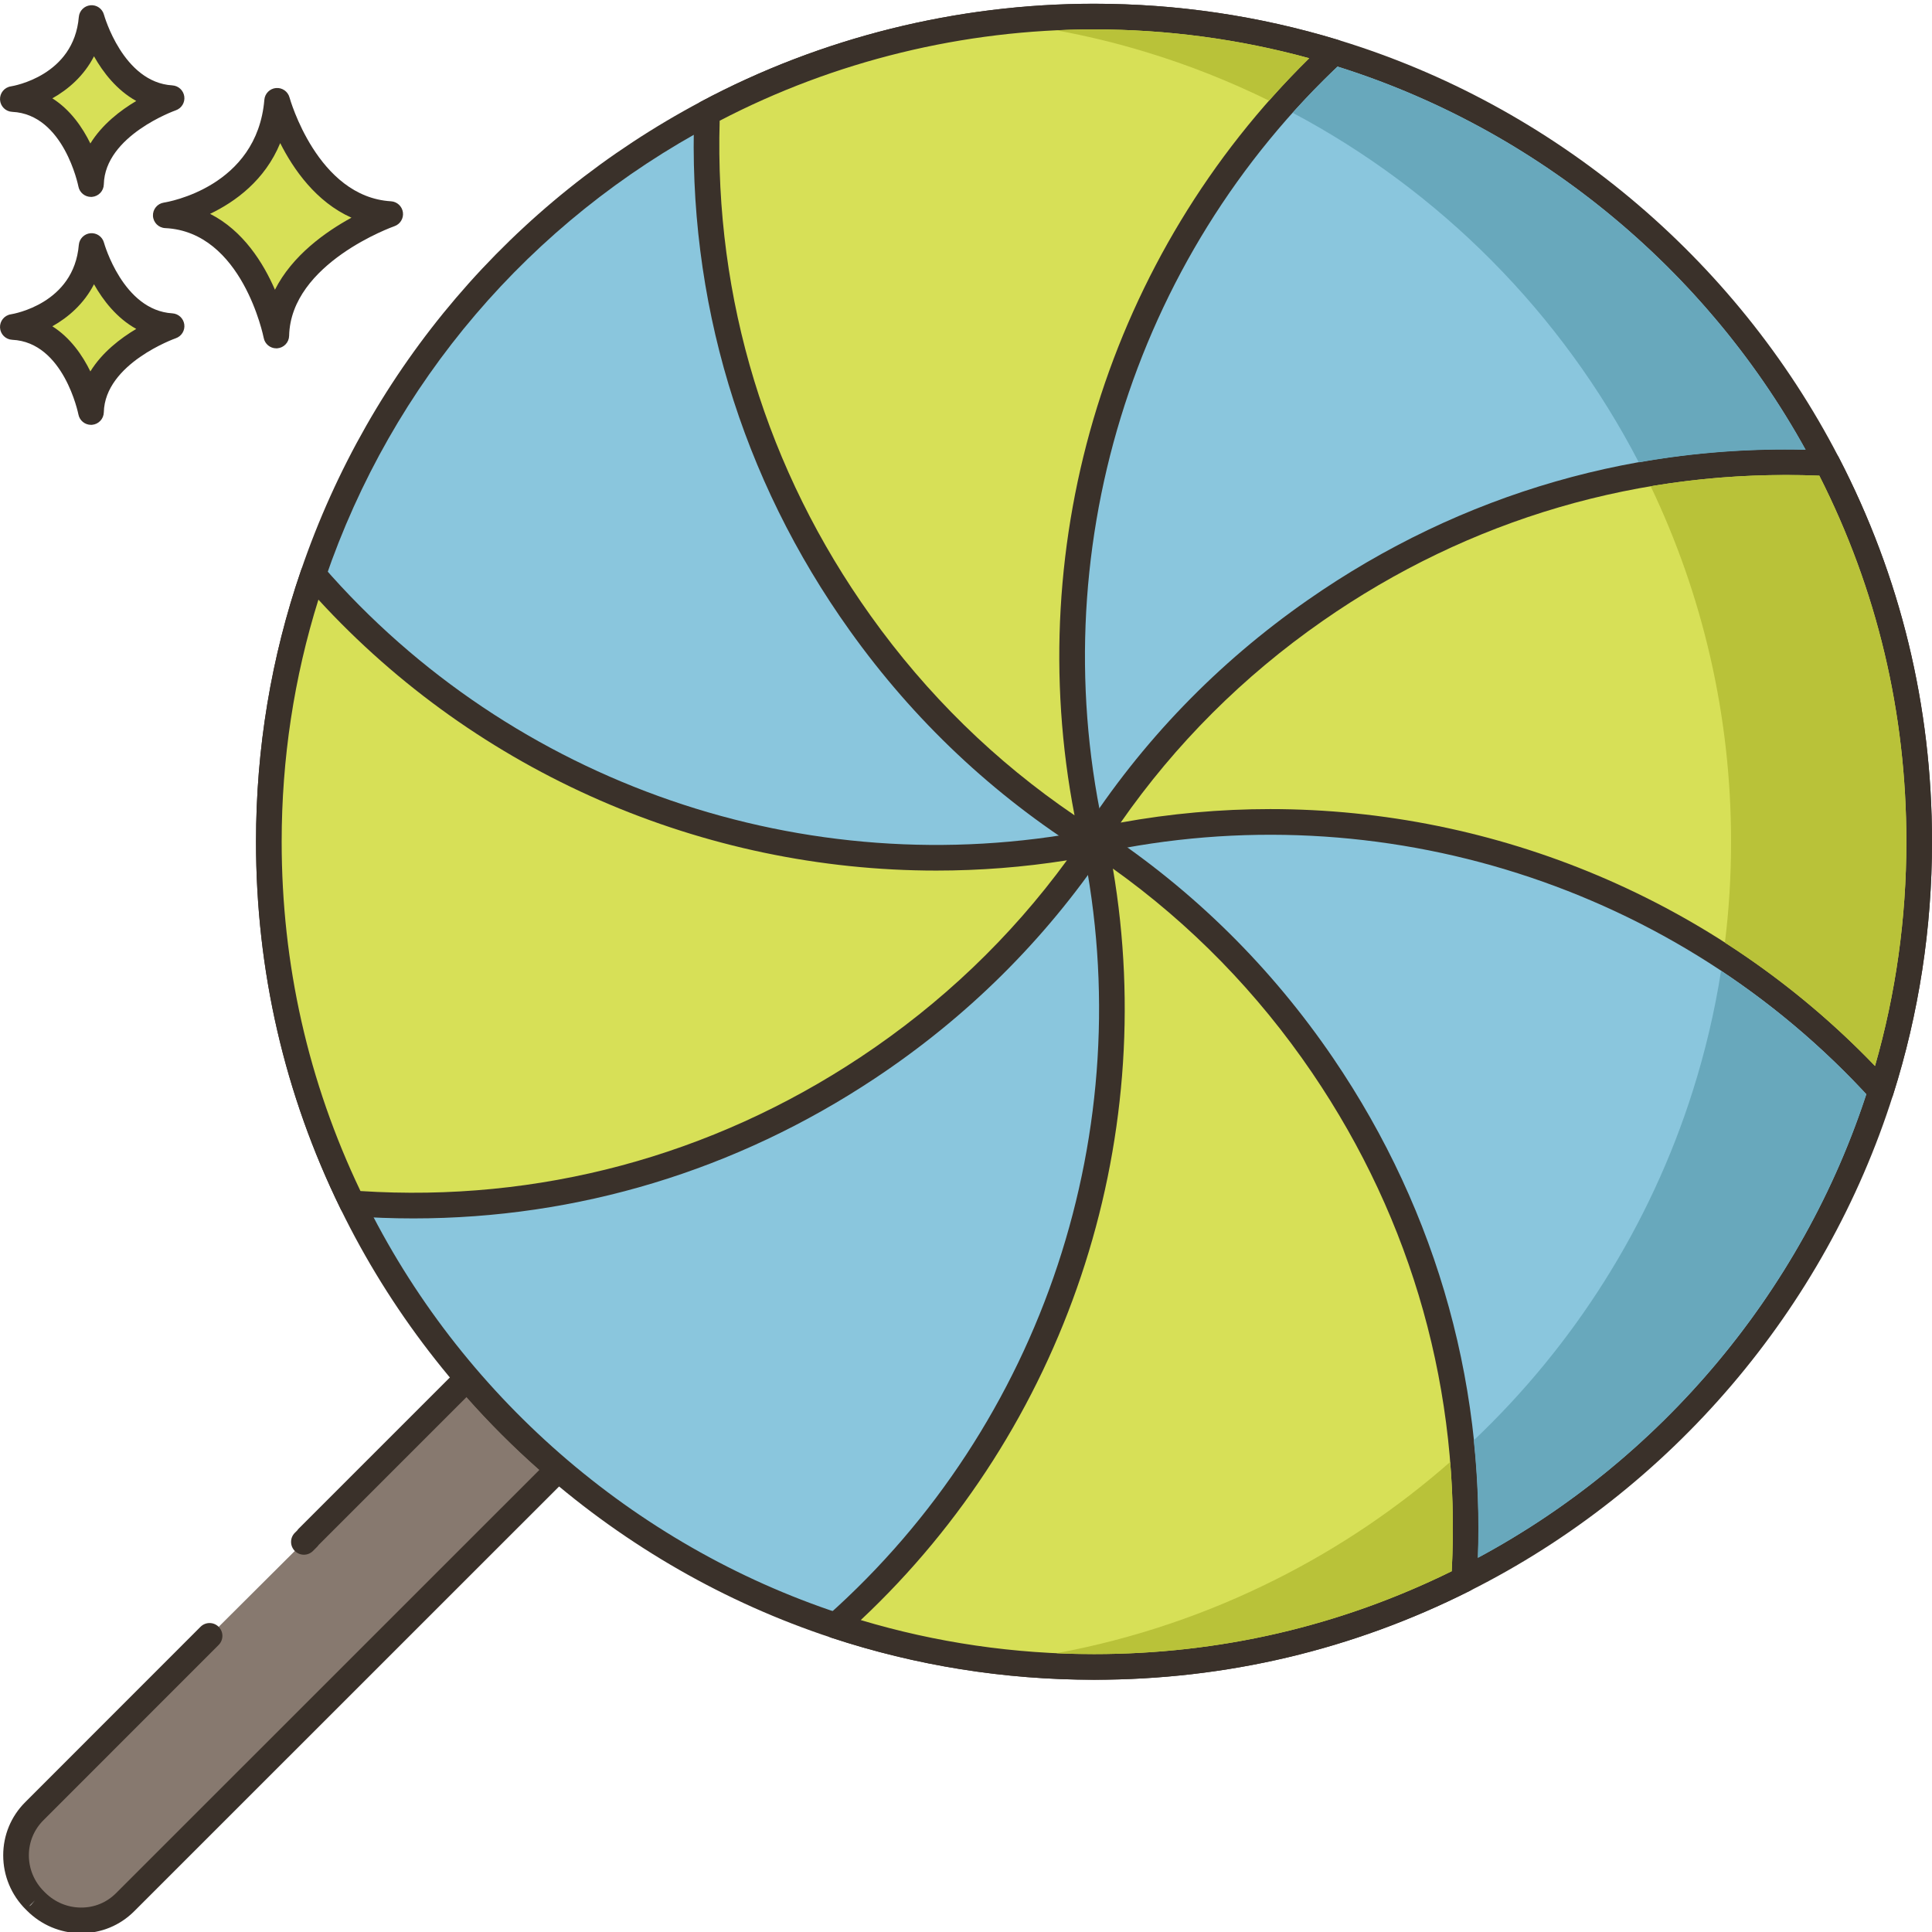 <svg height="451pt" viewBox="0 0 451.876 451" width="451pt" xmlns="http://www.w3.org/2000/svg"><path d="m64.82 23.141c-1.949 23.129-26.051 26.781-26.051 26.781 20.695.973 25.852 28.117 25.852 28.117.441-19.355 26.641-28.406 26.641-28.406-19.625-1.176-26.441-26.492-26.441-26.492zm0 0" fill="#d7e057"/><path d="m91.445 46.641c-17.211-1.031-23.668-24.051-23.73-24.285-.379-1.406-1.73-2.336-3.164-2.203-1.449.133-2.598 1.285-2.719 2.734-1.719 20.43-22.625 23.926-23.508 24.062-1.527.234-2.625 1.582-2.547 3.121.082 1.543 1.316 2.773 2.855 2.844 18.055.852 22.996 25.438 23.047 25.688.273 1.422 1.516 2.434 2.941 2.434.086 0 .168-.004.254-.008 1.527-.129 2.715-1.387 2.75-2.922.391-17.016 24.383-25.555 24.625-25.637 1.352-.469 2.184-1.828 1.988-3.246-.199-1.414-1.367-2.496-2.793-2.582zm-27.137 20.691c-2.711-6.262-7.418-13.816-15.172-17.754 5.863-2.809 12.816-7.824 16.402-16.547 3.102 6.145 8.402 13.762 16.668 17.445-6.012 3.281-13.844 8.812-17.898 16.855zm0 0" fill="#3a312a"/><path d="m21.422 57.102c-1.379 16.359-18.422 18.941-18.422 18.941 14.633.691 18.281 19.891 18.281 19.891.312-13.691 18.844-20.09 18.844-20.09-13.883-.832-18.703-18.742-18.703-18.742zm0 0" fill="#d7e057"/><path d="m40.305 72.848c-11.531-.691-15.945-16.375-15.988-16.531-.379-1.406-1.707-2.328-3.164-2.203-1.449.129-2.598 1.285-2.719 2.734-1.156 13.742-15.293 16.133-15.883 16.227-1.527.23-2.625 1.582-2.547 3.121.082 1.539 1.312 2.77 2.855 2.84 12.07.57 15.445 17.289 15.477 17.453.27 1.426 1.52 2.441 2.945 2.441.082 0 .164-.004.25-.008 1.527-.129 2.715-1.387 2.75-2.922.262-11.422 16.664-17.27 16.828-17.324 1.352-.465 2.188-1.824 1.992-3.242-.199-1.418-1.367-2.5-2.797-2.586zm-19.168 13.59c-1.848-3.773-4.68-7.895-8.895-10.559 3.711-2.082 7.395-5.262 9.742-9.836 2.113 3.75 5.309 7.91 9.883 10.449-3.699 2.203-7.98 5.477-10.73 9.945zm0 0" fill="#3a312a"/><path d="m21.422 3.789c-1.379 16.355-18.422 18.941-18.422 18.941 14.633.688 18.281 19.887 18.281 19.887.312-13.688 18.844-20.09 18.844-20.09-13.883-.832-18.703-18.738-18.703-18.738zm0 0" fill="#d7e057"/><path d="m40.305 19.531c-11.531-.688-15.941-16.371-15.988-16.527-.379-1.406-1.707-2.348-3.164-2.207-1.449.133-2.598 1.289-2.719 2.738-1.156 13.742-15.293 16.133-15.883 16.227-1.527.23-2.625 1.582-2.547 3.121.082 1.543 1.312 2.77 2.855 2.84 12.07.57 15.445 17.293 15.477 17.457.27 1.422 1.52 2.438 2.945 2.438.082 0 .164-.004.25-.008 1.527-.129 2.715-1.387 2.75-2.922.262-11.418 16.664-17.27 16.828-17.324 1.352-.469 2.188-1.828 1.992-3.246-.199-1.418-1.367-2.5-2.797-2.586zm-19.168 13.59c-1.848-3.77-4.68-7.895-8.895-10.559 3.711-2.082 7.395-5.258 9.742-9.832 2.113 3.746 5.309 7.906 9.883 10.449-3.699 2.195-7.98 5.477-10.73 9.941zm0 0" fill="#3a312a"/><path d="m109.277 321.922-37.277 37.277.039.039-.957.961-22.062 21.98-41 41.02c-5.781 5.781-5.641 15.102.137 20.859l.121.121c.039.039.102.082.141.141 5.781 5.781 15.082 5.918 20.859.141l101.281-101.262c-7.66-6.52-14.781-13.641-21.281-21.277zm0 0" fill="#87796f"/><path d="m132.504 340.914c-7.516-6.391-14.559-13.438-20.941-20.938-.543-.637-1.328-1.023-2.164-1.055-.852-.062-1.648.285-2.242.875l-37.281 37.281c-.133.133-.25.277-.352.434l-.566.562c-1.172 1.176-1.172 3.07 0 4.242s3.07 1.172 4.242 0l.957-.957c.141-.137.262-.285.363-.441l34.598-34.598c5.305 6.016 11.016 11.727 17.039 17.039l-99 98.98c-2.211 2.207-5.074 3.414-8.281 3.383-3.105-.027-6.039-1.258-8.277-3.465-.113-.125-.227-.238-.324-.324-2.27-2.262-3.52-5.254-3.523-8.426 0-3.094 1.199-6 3.387-8.188l41-41.02c1.172-1.172 1.172-3.074 0-4.242-1.172-1.172-3.07-1.172-4.242 0l-41 41.02c-3.324 3.32-5.148 7.734-5.145 12.438.004 4.773 1.883 9.273 5.289 12.668l.016-.016c.043.051.082.105.129.152v.004c.012.02.031.035.055.055.02.02.039.039.059.059 3.363 3.363 7.809 5.242 12.523 5.285h.164c4.691 0 9.09-1.82 12.414-5.145l101.281-101.258c.59-.594.91-1.402.875-2.242-.031-.836-.414-1.621-1.051-2.164zm-125.289 104.223-.426.293 1.367-1.375zm0 0" fill="#3a312a"/><path d="m427.398 107.902c-23.68-45.82-65.188-80.922-115.352-96.152-17.773-5.402-36.625-8.309-56.168-8.309-32.699 0-63.508 8.133-90.496 22.516-42.926 22.801-76.211 61.363-92.137 107.98-6.734 19.594-10.367 40.621-10.367 62.504 0 30.34 6.992 59.039 19.488 84.574 22.66 46.441 63.406 82.41 113.082 98.766 19.008 6.266 39.328 9.66 60.43 9.66 31.121 0 60.531-7.375 86.562-20.477 46.129-23.16 81.684-64.305 97.469-114.227 5.836-18.398 8.969-37.973 8.969-58.297 0-31.922-7.754-62.02-21.48-88.539zm0 0" fill="#8ac6dd"/><path d="m430.062 106.527c-24.184-46.797-66.879-82.387-117.145-97.648-18.43-5.598-37.625-8.438-57.039-8.438-32.055 0-63.836 7.906-91.902 22.867-44.199 23.477-77.43 62.418-93.566 109.652-6.988 20.332-10.531 41.691-10.531 63.477 0 30.156 6.66 59.055 19.793 85.891 23.082 47.309 64.941 83.867 114.84 100.301 19.742 6.508 40.387 9.809 61.363 9.809 30.918 0 60.496-6.996 87.91-20.797 47.066-23.625 83.145-65.91 98.984-116 6.043-19.062 9.105-38.98 9.105-59.203.004-31.699-7.336-61.949-21.812-89.91zm6.988 147.309c-15.355 48.551-50.328 89.539-95.957 112.449-26.57 13.375-55.242 20.156-85.215 20.156-20.336 0-40.352-3.203-59.488-9.508-48.371-15.93-88.949-51.371-111.328-97.238-12.727-26.008-19.184-54.02-19.184-83.254 0-21.125 3.434-41.824 10.211-61.535 15.641-45.793 47.855-83.543 90.707-106.301 27.207-14.5 58.012-22.164 89.082-22.164 18.828 0 37.434 2.75 55.301 8.18 48.719 14.793 90.109 49.297 113.555 94.66 14.031 27.105 21.145 56.43 21.145 87.16 0 19.605-2.973 38.918-8.828 57.395zm0 0" fill="#3a312a"/><path d="m312.047 11.75c-17.773-5.402-36.625-8.309-56.168-8.309-32.699 0-63.508 8.133-90.496 22.516-1.574 41.215 9.988 83.227 35.816 119.367 15.094 21.152 33.699 38.34 54.453 51.34h.02c.035.02.07.051.105.07 0-.035-.02-.07-.02-.105-.035-.102-.051-.207-.07-.309-.016-.035-.016-.07-.035-.105-15.164-65.898 5.195-136.777 56.395-184.465zm0 0" fill="#d7e057"/><path d="m314.969 11.07c-.238-1.043-1.023-1.879-2.047-2.195-18.434-5.598-37.625-8.438-57.043-8.438-32.055 0-63.832 7.91-91.902 22.871-.941.504-1.547 1.469-1.586 2.535-1.672 43.668 10.906 85.59 36.371 121.219 14.98 20.996 33.586 38.539 55.305 52.141.051.031.105.062.156.094.055.031.105.062.152.086.438.234.922.348 1.402.348.535 0 1.074-.141 1.547-.43.902-.539 1.453-1.516 1.453-2.57 0-.113-.008-.238-.023-.367-.012-.184-.039-.344-.105-.551-.023-.141-.059-.281-.102-.418-15.117-65.938 6.16-135.457 55.547-181.453.785-.73 1.117-1.824.875-2.871zm-63.645 179.188c-18.523-12.582-34.543-28.258-47.688-46.68-24.344-34.07-36.539-74.07-35.312-115.777 26.824-13.98 57.059-21.363 87.555-21.363 17.086 0 33.996 2.27 50.332 6.746-46.672 45.891-67.355 112.727-54.887 177.074zm0 0" fill="#3a312a"/><path d="m427.398 107.902c-41.195-2.043-83.344 9.035-119.781 34.445-21.328 14.852-38.723 33.27-51.965 53.867-.016.035-.031.086-.066.121.031 0 .066-.016.102-.016.105-.035.227-.051.332-.07.031-.02.07-.02.102-.035 66.055-14.402 136.727 6.789 183.793 58.523 5.836-18.398 8.965-37.977 8.965-58.297 0-31.922-7.754-62.02-21.48-88.539zm0 0" fill="#d7e057"/><path d="m430.059 106.523c-.488-.949-1.449-1.562-2.516-1.617-43.676-2.188-85.727 9.934-121.645 34.98-21.148 14.73-38.906 33.137-52.77 54.707-.039.055-.074.121-.109.188-.5.816-.582 1.84-.195 2.742.547 1.262 1.844 2.02 3.324 1.762.168-.027.336-.07.5-.125-.078.027-.164.051-.188.059.152-.023.305-.059.453-.105 66.121-14.352 135.367 7.723 180.777 57.645.574.629 1.383.98 2.219.98.215 0 .43-.023.641-.07 1.047-.227 1.895-1 2.219-2.023 6.039-19.062 9.105-38.98 9.105-59.207.004-31.699-7.336-61.949-21.816-89.914zm8.488 142.359c-37.16-38.691-88.594-60.082-141.453-60.082-11.633 0-23.348 1.039-34.98 3.156 12.805-18.387 28.664-34.227 47.219-47.148 34.348-23.953 74.48-35.664 116.188-33.988 13.512 26.672 20.359 55.469 20.359 85.621 0 17.863-2.469 35.48-7.332 52.441zm0 0" fill="#3a312a"/><path d="m309.383 248.801c-14.625-21.5-32.82-39.102-53.262-52.586-.031-.02-.086-.035-.121-.07 0 .035.02.07.02.105.031.102.051.223.07.324.016.035.016.051.016.086 13.66 66.227-8.344 136.641-60.652 183.117 19.008 6.266 39.328 9.66 60.43 9.66 31.121 0 60.531-7.375 86.562-20.477 2.523-41.16-8.086-83.43-33.062-120.16zm0 0" fill="#d7e057"/><path d="m311.863 247.113c-14.52-21.336-32.719-39.305-54.09-53.402-.066-.043-.137-.082-.207-.121-.805-.496-1.812-.59-2.715-.215-1.125.465-1.852 1.559-1.852 2.77 0 .176.02.375.051.562.02.125.047.25.082.375v.012c-.004-.008-.004-.016-.004-.016v.004c.008.047.016.098.027.141 0 .016.004.035.012.051 13.676 66.32-9.207 135.395-59.711 180.27-.801.715-1.164 1.797-.945 2.848.215 1.051.98 1.906 2 2.242 19.742 6.508 40.387 9.809 61.363 9.809 30.918 0 60.496-6.996 87.914-20.797.953-.477 1.582-1.43 1.645-2.496 2.68-43.602-8.93-85.801-33.57-122.035zm27.684 119.938c-26.137 12.867-54.277 19.387-83.668 19.387-18.598 0-36.926-2.672-54.559-7.957 47.75-44.793 69.977-111.137 58.977-175.762 18.215 13.004 33.871 29.047 46.605 47.766 23.562 34.648 34.828 74.918 32.645 116.566zm0 0" fill="#3a312a"/><path d="m256.086 196.578c-.105.016-.227.035-.328.051-.035.016-.07.016-.105.035-66.383 12.879-136.555-9.918-182.406-62.727-6.734 19.594-10.367 40.621-10.367 62.504 0 30.34 6.992 59.039 19.488 84.574 41.129 2.992 83.52-7.117 120.527-31.676 21.688-14.387 39.5-32.371 53.207-52.672.02-.039.051-.07.07-.105-.035-.004-.051.016-.086.016zm0 0" fill="#d7e057"/><path d="m258.727 194.98c-.656-1.055-1.898-1.617-3.203-1.352-.086.012-.164.023-.215.031-.141.023-.277.055-.414.094-66.441 12.832-135.152-10.844-179.383-61.785-.703-.812-1.789-1.18-2.836-.98-1.055.207-1.918.961-2.266 1.973-6.988 20.332-10.531 41.691-10.531 63.477 0 30.156 6.66 59.055 19.797 85.891.465.961 1.41 1.598 2.473 1.676 4.863.355 9.707.531 14.527.531 38.426 0 75.453-11.18 107.875-32.699 21.535-14.281 39.715-32.281 54.039-53.496.016-.023.031-.043.043-.066.082-.125.164-.258.223-.375.465-.926.414-2.031-.129-2.918zm-57.492 51.859c-34.891 23.156-75.277 33.973-116.926 31.297-12.23-25.566-18.43-53.043-18.43-81.699 0-19.379 2.891-38.398 8.594-56.625 37.277 40.656 90.078 63.371 144.535 63.371 10.148 0 20.359-.789 30.535-2.398-13.199 18.059-29.422 33.527-48.309 46.055zm0 0" fill="#3a312a"/><path d="m255.879 6.441c-2.922 0-5.84.059-8.762.219 7.121 1.301 14.102 3 20.922 5.078 9.961 3.023 19.578 6.84 28.777 11.363 3-3.402 6.141-6.723 9.402-9.922-16.34-4.48-33.262-6.738-50.34-6.738zm0 0" fill="#b9c239"/><path d="m312.84 15.141c-3.66 3.48-7.16 7.078-10.5 10.801 34.598 18.359 62.918 46.957 80.957 81.758 12.762-2.258 25.801-3.258 39.02-2.938-23.539-42.621-63.117-75.062-109.477-89.621zm0 0" fill="#68a8bc"/><path d="m402.539 226.621c-1.5 9.617-3.742 19.02-6.621 28.117-9.98 31.523-27.82 59.523-51.219 81.703.957 9.059 1.277 18.238.957 27.48 42.883-23.043 75.762-62.223 90.844-108.422-10.242-11.059-21.66-20.719-33.961-28.879zm0 0" fill="#68a8bc"/><g fill="#b9c239"><path d="m425.52 110.82c-13.363-.539-26.562.301-39.441 2.48 12.039 25.18 18.801 53.359 18.801 83.141 0 7.98-.48 15.859-1.441 23.598 12.66 8.121 24.461 17.781 35.102 28.84 4.879-16.957 7.34-34.578 7.34-52.438 0-30.141-6.84-58.941-20.359-85.621zm0 0"/><path d="m339.18 341.5c-12.301 10.797-25.961 20.039-40.742 27.457-15.98 8.043-33.219 13.922-51.359 17.281 2.922.141 5.859.199 8.801.199 29.398 0 57.539-6.52 83.66-19.379.461-8.598.34-17.117-.359-25.559zm0 0"/></g></svg>